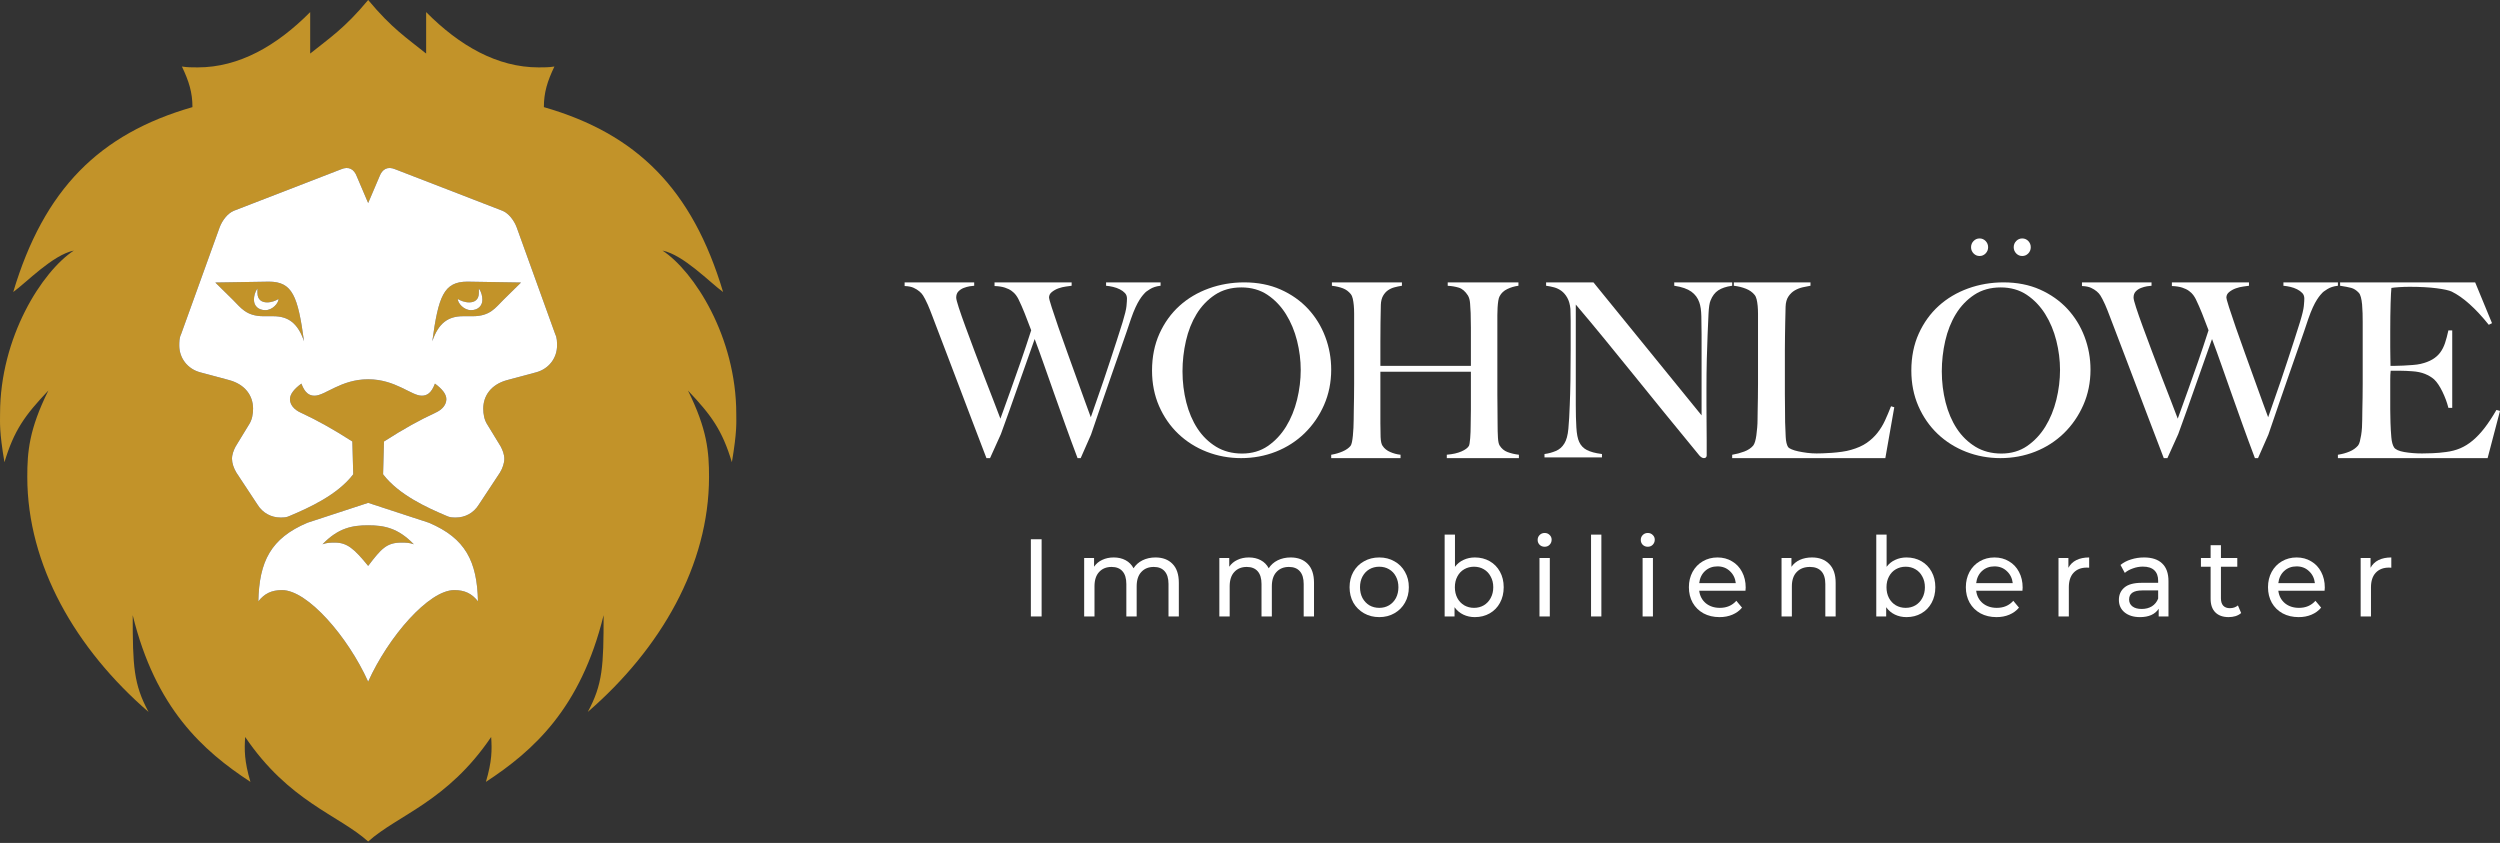 <svg width="261" height="88" viewBox="0 0 261 88" fill="none" xmlns="http://www.w3.org/2000/svg">
<rect x="0" y="0" width="261" height="88" fill="#333333" stroke="none"/>
<path fill-rule="evenodd" clip-rule="evenodd" d="M47.792 31.209C48.067 31.389 48.525 31.57 48.984 31.57C49.534 31.57 49.993 31.299 49.993 30.577V30.126C50.268 30.487 50.36 30.938 50.36 31.299C50.36 31.93 49.901 32.382 49.167 32.382C48.434 32.382 47.792 31.66 47.792 31.209ZM45.132 35.628C45.773 33.734 46.783 33.013 48.342 33.013H49.351C51.185 33.013 51.736 32.111 52.561 31.299L54.396 29.495L48.8 29.405C46.324 29.405 45.773 30.938 45.132 35.628ZM33.667 56.826C34.126 56.645 34.584 56.645 34.951 56.645C36.235 56.645 36.969 57.277 38.437 59.08C39.812 57.277 40.362 56.645 41.922 56.645C42.289 56.645 42.747 56.645 43.205 56.826C41.555 55.112 40.087 54.841 38.437 54.841C36.785 54.841 35.318 55.112 33.667 56.826ZM26.971 62.779C27.063 58.63 28.255 56.194 32.107 54.57L38.437 52.496L44.765 54.57C48.617 56.194 49.809 58.63 49.901 62.779C49.259 61.967 48.525 61.606 47.425 61.606C44.765 61.606 40.545 66.476 38.437 71.167C36.327 66.476 32.107 61.606 29.448 61.606C28.347 61.606 27.613 61.967 26.971 62.779ZM26.513 31.299C26.513 30.938 26.605 30.487 26.88 30.126V30.577C26.88 31.299 27.338 31.57 27.888 31.57C28.347 31.57 28.806 31.389 29.081 31.209C29.081 31.66 28.439 32.382 27.705 32.382C26.971 32.382 26.513 31.93 26.513 31.299ZM22.477 29.495L24.311 31.299C25.137 32.111 25.688 33.013 27.521 33.013H28.531C30.09 33.013 31.099 33.734 31.741 35.628C31.099 30.938 30.549 29.405 28.072 29.405L22.477 29.495ZM18.716 36.08C18.716 35.719 18.716 35.268 18.9 34.907L22.936 23.723C23.211 23.001 23.761 22.279 24.403 22.008L35.593 17.679C36.418 17.318 36.969 17.679 37.244 18.401L38.437 21.197L39.629 18.401C39.904 17.679 40.454 17.318 41.28 17.679L52.469 22.008C53.111 22.279 53.661 23.001 53.937 23.723L57.972 34.907C58.156 35.268 58.156 35.719 58.156 36.08C58.156 37.343 57.33 38.515 55.955 38.876L52.928 39.688C51.277 40.138 50.452 41.311 50.452 42.664C50.452 43.206 50.543 43.837 50.909 44.378L52.286 46.633C52.469 46.994 52.653 47.445 52.653 47.895C52.653 48.347 52.469 48.888 52.194 49.339L49.993 52.676C49.443 53.578 48.525 54.029 47.608 54.029C47.242 54.029 46.967 54.029 46.6 53.849C44.673 53.037 41.647 51.684 39.995 49.52L40.087 46.092C42.197 44.739 43.847 43.837 45.407 43.115C46.233 42.754 46.6 42.213 46.6 41.672C46.6 41.131 46.141 40.589 45.407 40.048C45.04 41.041 44.581 41.311 44.031 41.311C42.931 41.311 41.28 39.597 38.437 39.597C35.593 39.597 33.942 41.311 32.841 41.311C32.291 41.311 31.832 41.041 31.465 40.048C30.732 40.589 30.273 41.131 30.273 41.672C30.273 42.213 30.64 42.754 31.465 43.115C33.025 43.837 34.676 44.739 36.785 46.092L36.877 49.52C35.226 51.684 32.199 53.037 30.273 53.849C29.907 54.029 29.631 54.029 29.264 54.029C28.347 54.029 27.43 53.578 26.88 52.676L24.678 49.339C24.403 48.888 24.22 48.347 24.22 47.895C24.22 47.445 24.403 46.994 24.587 46.633L25.962 44.378C26.329 43.837 26.421 43.206 26.421 42.664C26.421 41.311 25.596 40.138 23.945 39.688L20.918 38.876C19.542 38.515 18.716 37.343 18.716 36.08ZM0.006 43.206C0.006 44.107 -0.086 45.01 0.465 48.256C1.473 44.919 2.574 43.386 5.05 40.77C3.033 44.829 2.849 47.174 2.849 49.79C2.849 58.99 7.894 67.74 15.506 74.324C13.947 71.437 13.855 69.543 13.855 64.222C16.24 73.963 21.193 78.383 26.146 81.63C25.504 79.466 25.504 78.293 25.596 76.94C30.182 83.705 35.318 85.058 38.437 87.854C41.555 85.058 46.691 83.705 51.277 76.94C51.369 78.293 51.369 79.466 50.727 81.63C55.68 78.383 60.632 73.963 63.017 64.222C63.017 69.543 62.925 71.437 61.366 74.324C68.979 67.74 74.023 58.99 74.023 49.79C74.023 47.174 73.84 44.829 71.821 40.77C74.298 43.386 75.399 44.919 76.408 48.256C76.959 45.01 76.867 44.107 76.867 43.206C76.867 35.178 72.464 28.322 69.162 26.158C71.364 26.608 74.115 29.495 75.491 30.487C72.281 19.753 66.502 13.981 56.78 11.184C56.78 9.651 57.147 8.478 57.881 6.945C57.33 7.036 56.78 7.036 56.229 7.036C51.919 7.036 47.975 4.78 44.489 1.263V5.592C42.472 3.968 40.913 2.976 38.437 0C35.96 2.976 34.401 3.968 32.383 5.592V1.263C28.898 4.78 24.954 7.036 20.643 7.036C20.092 7.036 19.542 7.036 18.991 6.945C19.725 8.478 20.092 9.651 20.092 11.184C10.37 13.981 4.592 19.753 1.381 30.487C2.757 29.495 5.509 26.608 7.71 26.158C4.409 28.322 0.006 35.178 0.006 43.206Z" fill="#C29329"/>
<path fill-rule="evenodd" clip-rule="evenodd" d="M47.791 31.209C48.066 31.389 48.525 31.569 48.984 31.569C49.534 31.569 49.993 31.299 49.993 30.577V30.126C50.268 30.487 50.36 30.938 50.36 31.299C50.36 31.93 49.901 32.381 49.167 32.381C48.433 32.381 47.791 31.66 47.791 31.209ZM45.132 35.628C45.773 33.734 46.783 33.013 48.342 33.013H49.351C51.185 33.013 51.735 32.111 52.561 31.299L54.396 29.495L48.8 29.404C46.324 29.404 45.773 30.938 45.132 35.628ZM33.667 56.825C34.126 56.645 34.584 56.645 34.951 56.645C36.235 56.645 36.969 57.276 38.436 59.08C39.812 57.276 40.362 56.645 41.922 56.645C42.288 56.645 42.747 56.645 43.205 56.825C41.555 55.112 40.087 54.841 38.436 54.841C36.785 54.841 35.318 55.112 33.667 56.825ZM26.971 62.779C27.063 58.629 28.255 56.194 32.107 54.57L38.436 52.496L44.765 54.57C48.617 56.194 49.809 58.629 49.901 62.779C49.259 61.967 48.525 61.606 47.425 61.606C44.765 61.606 40.545 66.476 38.436 71.167C36.327 66.476 32.107 61.606 29.448 61.606C28.347 61.606 27.613 61.967 26.971 62.779ZM26.512 31.299C26.512 30.938 26.604 30.487 26.879 30.126V30.577C26.879 31.299 27.338 31.569 27.888 31.569C28.347 31.569 28.806 31.389 29.081 31.209C29.081 31.66 28.439 32.381 27.705 32.381C26.971 32.381 26.512 31.93 26.512 31.299ZM22.477 29.495L24.311 31.299C25.137 32.111 25.687 33.013 27.521 33.013H28.531C30.09 33.013 31.098 33.734 31.741 35.628C31.098 30.938 30.548 29.404 28.072 29.404L22.477 29.495ZM18.716 36.079C18.716 35.718 18.716 35.268 18.9 34.906L22.935 23.722C23.211 23.001 23.761 22.279 24.403 22.008L35.593 17.679C36.418 17.318 36.969 17.679 37.244 18.4L38.436 21.197L39.628 18.4C39.903 17.679 40.453 17.318 41.28 17.679L52.469 22.008C53.111 22.279 53.661 23.001 53.937 23.722L57.972 34.906C58.156 35.268 58.156 35.718 58.156 36.079C58.156 37.342 57.33 38.515 55.955 38.875L52.928 39.687C51.277 40.138 50.452 41.311 50.452 42.664C50.452 43.205 50.543 43.837 50.909 44.377L52.285 46.633C52.469 46.993 52.652 47.445 52.652 47.895C52.652 48.346 52.469 48.887 52.194 49.339L49.993 52.676C49.443 53.578 48.525 54.029 47.608 54.029C47.241 54.029 46.966 54.029 46.599 53.849C44.673 53.036 41.647 51.684 39.995 49.519L40.087 46.092C42.197 44.739 43.847 43.837 45.407 43.115C46.233 42.754 46.599 42.213 46.599 41.672C46.599 41.131 46.141 40.589 45.407 40.048C45.04 41.04 44.581 41.311 44.031 41.311C42.93 41.311 41.28 39.597 38.436 39.597C35.593 39.597 33.942 41.311 32.841 41.311C32.291 41.311 31.832 41.04 31.465 40.048C30.732 40.589 30.273 41.131 30.273 41.672C30.273 42.213 30.64 42.754 31.465 43.115C33.025 43.837 34.675 44.739 36.785 46.092L36.877 49.519C35.226 51.684 32.199 53.036 30.273 53.849C29.906 54.029 29.631 54.029 29.264 54.029C28.347 54.029 27.43 53.578 26.879 52.676L24.678 49.339C24.403 48.887 24.22 48.346 24.22 47.895C24.22 47.445 24.403 46.993 24.587 46.633L25.962 44.377C26.329 43.837 26.421 43.205 26.421 42.664C26.421 41.311 25.596 40.138 23.945 39.687L20.918 38.875C19.542 38.515 18.716 37.342 18.716 36.079Z" fill="white"/>
<path fill-rule="evenodd" clip-rule="evenodd" d="M157.378 47.192C157.036 47.062 156.76 46.83 156.557 46.503C156.466 46.36 156.408 46.083 156.385 45.681C156.361 45.273 156.349 44.818 156.349 44.329C156.349 43.734 156.344 43.172 156.337 42.656C156.328 42.162 156.324 41.668 156.324 41.188V32.903C156.324 32.633 156.333 32.366 156.348 32.109C156.364 31.85 156.388 31.613 156.42 31.404C156.451 31.201 156.498 31.041 156.56 30.928C156.731 30.602 156.999 30.35 157.358 30.178C157.721 30.004 158.099 29.89 158.48 29.84L158.525 29.834V29.48H151.142V29.839L151.192 29.841C151.555 29.857 151.926 29.921 152.292 30.029C152.65 30.135 152.974 30.413 153.254 30.854C153.378 31.065 153.453 31.342 153.476 31.678C153.499 32.008 153.52 32.345 153.537 32.677C153.553 33.247 153.561 33.735 153.561 34.17V38.195H144.112V35.69C144.112 35.041 144.115 34.381 144.124 33.727C144.132 33.033 144.144 32.39 144.16 31.816C144.175 31.439 144.254 31.123 144.394 30.879C144.535 30.634 144.708 30.439 144.91 30.301C145.114 30.161 145.345 30.057 145.596 29.992C145.851 29.925 146.093 29.874 146.316 29.84L146.361 29.834V29.48H139.051V29.835L139.097 29.84C139.509 29.89 139.883 29.979 140.209 30.103C140.529 30.227 140.802 30.43 141.022 30.708C141.113 30.82 141.183 30.979 141.229 31.18C141.276 31.391 141.313 31.627 141.336 31.882C141.36 32.142 141.372 32.426 141.372 32.726V40.047C141.372 40.541 141.368 41.039 141.36 41.529C141.352 42.01 141.344 42.453 141.336 42.858C141.328 43.254 141.324 43.578 141.324 43.822C141.324 44.086 141.316 44.371 141.3 44.668C141.283 44.971 141.263 45.239 141.24 45.489C141.216 45.738 141.183 45.962 141.144 46.154C141.105 46.34 141.055 46.473 140.998 46.549C140.81 46.778 140.532 46.973 140.171 47.129C139.806 47.287 139.42 47.401 139.021 47.468L138.978 47.475V47.828H146.216V47.472L146.169 47.468C145.836 47.434 145.492 47.341 145.143 47.192C144.8 47.045 144.53 46.83 144.344 46.552C144.221 46.376 144.151 46.062 144.135 45.619C144.12 45.169 144.112 44.692 144.112 44.202V38.809H153.561V42.758C153.561 43.338 153.552 43.917 153.537 44.481C153.537 44.678 153.532 44.89 153.525 45.112C153.516 45.328 153.504 45.541 153.488 45.743C153.473 45.942 153.453 46.12 153.428 46.271C153.4 46.45 153.371 46.523 153.351 46.556C153.228 46.764 152.968 46.957 152.577 47.129C152.181 47.303 151.682 47.417 151.093 47.468L151.046 47.472V47.828H158.573V47.473L158.527 47.468C158.112 47.417 157.726 47.324 157.378 47.192Z" fill="white"/>
<path fill-rule="evenodd" clip-rule="evenodd" d="M121.164 29.833V29.48H115.474V29.835L115.524 29.839C115.723 29.855 115.951 29.894 116.201 29.951C116.45 30.01 116.685 30.093 116.899 30.2C117.113 30.305 117.295 30.438 117.442 30.592C117.584 30.741 117.656 30.936 117.656 31.173C117.656 31.338 117.639 31.6 117.606 31.95C117.572 32.299 117.436 32.864 117.202 33.63C117.011 34.249 116.802 34.906 116.58 35.585L115.895 37.679C115.671 38.364 115.441 39.056 115.211 39.734C114.989 40.388 114.775 41.004 114.577 41.563C114.387 42.097 114.224 42.564 114.094 42.951C114.004 43.221 113.933 43.425 113.881 43.562C113.762 43.239 113.588 42.766 113.36 42.142C113.1 41.437 112.806 40.622 112.484 39.721C112.16 38.814 111.819 37.868 111.469 36.907C111.112 35.925 110.788 35.013 110.506 34.196C110.223 33.379 109.984 32.667 109.796 32.078C109.567 31.366 109.519 31.138 109.519 31.072C109.519 30.835 109.616 30.642 109.816 30.484C110.023 30.32 110.256 30.191 110.51 30.101C110.768 30.011 111.029 29.948 111.286 29.914C111.544 29.881 111.729 29.856 111.833 29.839L111.879 29.831V29.48H103.83V29.862L103.882 29.864C104.279 29.881 104.624 29.935 104.907 30.026C105.187 30.116 105.425 30.232 105.615 30.371C105.804 30.511 105.953 30.655 106.06 30.801C106.167 30.949 106.255 31.091 106.321 31.222C106.557 31.709 106.779 32.213 106.979 32.719C107.181 33.23 107.409 33.822 107.657 34.48C107.289 35.629 106.915 36.747 106.547 37.804C106.171 38.883 105.83 39.85 105.532 40.68C105.228 41.529 104.974 42.236 104.772 42.799C104.619 43.225 104.509 43.528 104.442 43.708C104.258 43.214 104.028 42.611 103.757 41.914C103.452 41.133 103.127 40.291 102.78 39.392C102.432 38.489 102.083 37.569 101.74 36.655C101.394 35.73 101.077 34.876 100.789 34.094C100.505 33.322 100.271 32.652 100.092 32.103C99.917 31.564 99.828 31.217 99.828 31.072C99.828 30.801 99.904 30.585 100.054 30.428C100.209 30.267 100.394 30.144 100.605 30.063C100.819 29.981 101.029 29.923 101.229 29.889C101.428 29.856 101.57 29.839 101.651 29.839H101.706V29.48H94.443V29.862L94.495 29.864C94.858 29.881 95.159 29.943 95.388 30.049C95.619 30.156 95.82 30.281 95.984 30.42C96.149 30.559 96.278 30.703 96.367 30.848C96.459 30.998 96.53 31.124 96.58 31.223C96.675 31.413 96.769 31.607 96.858 31.801C96.943 31.987 97.024 32.181 97.098 32.378C97.174 32.58 97.258 32.799 97.352 33.035C97.445 33.27 97.55 33.548 97.668 33.867C98.075 34.926 98.48 35.991 98.886 37.058L100.142 40.363C100.463 41.209 100.793 42.08 101.133 42.976L101.487 43.908C101.95 45.133 102.449 46.44 102.971 47.794L102.984 47.828H103.361L104.493 45.32C104.781 44.53 105.077 43.71 105.381 42.86C105.687 42.007 105.994 41.137 106.294 40.273C106.597 39.403 106.905 38.534 107.208 37.688C107.48 36.928 107.753 36.157 108.021 35.394C108.354 36.28 108.686 37.196 109.008 38.116C109.346 39.084 109.697 40.081 110.061 41.107C110.424 42.132 110.805 43.201 111.203 44.311C111.594 45.404 112.025 46.575 112.484 47.793L112.497 47.828H112.824L113.905 45.37C114.221 44.426 114.571 43.404 114.945 42.33C115.317 41.262 115.685 40.198 116.049 39.138C116.402 38.107 116.765 37.067 117.127 36.048C117.479 35.057 117.794 34.136 118.066 33.31C118.233 32.827 118.395 32.416 118.546 32.091C118.696 31.767 118.84 31.497 118.973 31.291C119.106 31.084 119.224 30.921 119.324 30.804C119.425 30.688 119.501 30.604 119.554 30.549C119.587 30.507 119.701 30.409 120.06 30.184C120.348 30.005 120.703 29.888 121.116 29.839L121.164 29.833Z" fill="white"/>
<path fill-rule="evenodd" clip-rule="evenodd" d="M211.122 26.727C211.366 26.727 211.578 26.637 211.751 26.458H211.751C211.924 26.28 212.012 26.062 212.012 25.81C212.012 25.558 211.924 25.34 211.751 25.162C211.578 24.983 211.366 24.893 211.122 24.893C210.877 24.893 210.666 24.983 210.492 25.162C210.319 25.34 210.231 25.558 210.231 25.81C210.231 26.062 210.319 26.28 210.492 26.458C210.666 26.637 210.877 26.727 211.122 26.727Z" fill="white"/>
<path fill-rule="evenodd" clip-rule="evenodd" d="M206.669 26.727C206.913 26.727 207.125 26.637 207.299 26.458C207.472 26.28 207.56 26.062 207.56 25.81C207.56 25.559 207.472 25.34 207.299 25.162C207.125 24.983 206.913 24.893 206.669 24.893C206.425 24.893 206.213 24.983 206.04 25.162C205.866 25.341 205.778 25.559 205.778 25.81C205.778 26.062 205.866 26.28 206.04 26.458C206.213 26.637 206.425 26.727 206.669 26.727Z" fill="white"/>
<path fill-rule="evenodd" clip-rule="evenodd" d="M135.796 38.617C135.796 39.65 135.667 40.697 135.413 41.731C135.159 42.763 134.773 43.706 134.266 44.534C133.76 45.359 133.118 46.043 132.36 46.566C131.603 47.087 130.7 47.351 129.674 47.351C128.648 47.351 127.735 47.111 126.962 46.639C126.187 46.165 125.534 45.528 125.019 44.743C124.503 43.956 124.11 43.035 123.848 42.004C123.586 40.971 123.453 39.882 123.453 38.766C123.453 37.699 123.574 36.63 123.812 35.588C124.049 34.547 124.422 33.605 124.921 32.786C125.419 31.97 126.065 31.294 126.839 30.78C127.612 30.267 128.541 30.007 129.6 30.007C130.641 30.007 131.558 30.267 132.323 30.779C133.09 31.294 133.739 31.974 134.254 32.799C134.769 33.626 135.159 34.561 135.413 35.576C135.667 36.594 135.796 37.617 135.796 38.617ZM136.557 32.239C135.778 31.401 134.817 30.725 133.701 30.228C132.584 29.731 131.304 29.48 129.897 29.48C128.608 29.48 127.363 29.693 126.197 30.115C125.031 30.537 123.998 31.15 123.129 31.938C122.26 32.725 121.559 33.7 121.046 34.834C120.533 35.969 120.272 37.267 120.272 38.691C120.272 40.033 120.52 41.28 121.008 42.398C121.496 43.516 122.172 44.49 123.017 45.294C123.862 46.099 124.86 46.729 125.985 47.167C127.109 47.606 128.317 47.828 129.575 47.828C130.849 47.828 132.069 47.602 133.203 47.155C134.337 46.707 135.344 46.06 136.195 45.233C137.048 44.403 137.732 43.412 138.228 42.287C138.725 41.16 138.977 39.917 138.977 38.592C138.977 37.4 138.767 36.241 138.353 35.148C137.94 34.056 137.335 33.076 136.557 32.239Z" fill="white"/>
<path fill-rule="evenodd" clip-rule="evenodd" d="M174.791 29.832L174.835 29.839C175.591 29.955 176.176 30.16 176.576 30.448C176.972 30.734 177.252 31.112 177.408 31.57C177.533 31.917 177.605 32.399 177.62 33.004C177.636 33.623 177.645 34.272 177.645 34.932V43.365L166.37 29.498L166.354 29.48H161.412V29.833L161.457 29.839C161.712 29.873 161.98 29.928 162.254 30.001C162.527 30.075 162.783 30.2 163.017 30.372C163.249 30.543 163.453 30.783 163.625 31.087C163.797 31.391 163.907 31.786 163.954 32.26C163.97 32.747 163.978 33.162 163.978 33.494V36.573C163.978 37.691 163.97 38.756 163.954 39.738C163.938 40.719 163.914 41.58 163.882 42.298C163.85 43.247 163.802 44.078 163.738 44.767C163.676 45.445 163.533 45.963 163.314 46.308C163.097 46.667 162.799 46.927 162.428 47.081C162.051 47.239 161.668 47.344 161.29 47.394L161.245 47.4V47.753H167.245V47.399L167.2 47.394C166.553 47.311 166.038 47.172 165.67 46.982C165.307 46.796 165.036 46.511 164.866 46.136C164.71 45.807 164.611 45.297 164.572 44.618C164.532 43.937 164.512 43.157 164.512 42.3V31.794C165.563 33.031 166.573 34.243 167.515 35.397C168.49 36.591 169.485 37.815 170.5 39.067C171.514 40.32 172.582 41.637 173.701 43.016C174.811 44.385 176.061 45.913 177.42 47.56C177.591 47.741 177.744 47.828 177.888 47.828C177.981 47.828 178.054 47.802 178.103 47.75C178.153 47.697 178.178 47.63 178.178 47.548V45.908C178.178 45.306 178.174 44.69 178.166 44.078C178.159 43.484 178.154 42.877 178.154 42.275V40.66C178.154 39.529 178.166 38.465 178.19 37.495C178.215 36.486 178.243 35.648 178.274 34.935C178.306 34.162 178.338 33.434 178.37 32.753C178.402 32.082 178.473 31.617 178.582 31.37C178.768 30.896 179.04 30.54 179.389 30.31C179.74 30.08 180.213 29.922 180.796 29.839L180.84 29.832V29.48H174.791V29.832Z" fill="white"/>
<path fill-rule="evenodd" clip-rule="evenodd" d="M238.389 29.835L238.438 29.839C238.638 29.856 238.865 29.894 239.116 29.951C239.364 30.01 239.599 30.093 239.814 30.2C240.027 30.306 240.21 30.438 240.357 30.592C240.501 30.743 240.571 30.933 240.571 31.173C240.571 31.338 240.554 31.6 240.52 31.95C240.487 32.299 240.351 32.864 240.116 33.63C239.93 34.237 239.721 34.894 239.495 35.585L238.81 37.679C238.583 38.373 238.352 39.065 238.126 39.734C237.9 40.399 237.687 41.014 237.492 41.563C237.298 42.105 237.136 42.572 237.009 42.951C236.917 43.225 236.847 43.427 236.796 43.562C236.677 43.239 236.503 42.766 236.274 42.143C236 41.397 235.706 40.582 235.399 39.721C235.077 38.821 234.739 37.883 234.384 36.907C234.028 35.931 233.704 35.019 233.421 34.196C233.134 33.368 232.895 32.655 232.71 32.078C232.482 31.367 232.434 31.138 232.434 31.072C232.434 30.835 232.531 30.642 232.731 30.484C232.938 30.32 233.171 30.191 233.425 30.101C233.683 30.011 233.943 29.948 234.2 29.914C234.459 29.882 234.643 29.856 234.748 29.839L234.794 29.831V29.48H226.745V29.862L226.796 29.864C227.194 29.881 227.539 29.935 227.822 30.026C228.102 30.116 228.34 30.232 228.529 30.371C228.719 30.511 228.868 30.655 228.975 30.801C229.081 30.948 229.17 31.09 229.236 31.222C229.473 31.711 229.694 32.214 229.894 32.719C230.091 33.218 230.32 33.81 230.572 34.48C230.202 35.633 229.828 36.751 229.462 37.804C229.077 38.91 228.745 39.85 228.448 40.68C228.143 41.529 227.889 42.236 227.686 42.799C227.536 43.215 227.425 43.523 227.357 43.708C227.171 43.209 226.941 42.607 226.672 41.914C226.367 41.133 226.041 40.291 225.694 39.392C225.346 38.489 224.997 37.569 224.655 36.655C224.308 35.73 223.991 34.876 223.703 34.094C223.415 33.31 223.181 32.64 223.007 32.103C222.831 31.564 222.743 31.218 222.743 31.072C222.743 30.801 222.819 30.585 222.969 30.428C223.123 30.266 223.309 30.144 223.52 30.063C223.734 29.981 223.943 29.923 224.143 29.889C224.342 29.856 224.485 29.839 224.566 29.839H224.62V29.48H217.358V29.862L217.409 29.864C217.773 29.881 218.073 29.943 218.302 30.049C218.534 30.157 218.735 30.281 218.899 30.42C219.063 30.559 219.192 30.703 219.281 30.848C219.373 30.999 219.445 31.125 219.494 31.223C219.589 31.41 219.68 31.599 219.772 31.801C219.859 31.992 219.94 32.186 220.012 32.378C220.088 32.58 220.173 32.799 220.266 33.035C220.359 33.27 220.465 33.548 220.584 33.867C220.989 34.926 221.395 35.991 221.801 37.058L223.056 40.363C223.377 41.209 223.707 42.08 224.047 42.976L224.401 43.908C224.854 45.103 225.353 46.41 225.885 47.794L225.898 47.828H226.276L227.408 45.32C227.695 44.53 227.991 43.71 228.295 42.86C228.601 42.008 228.909 41.137 229.209 40.273C229.529 39.354 229.828 38.508 230.122 37.688C230.401 36.91 230.674 36.139 230.935 35.394C231.27 36.286 231.602 37.202 231.922 38.117C232.261 39.084 232.611 40.081 232.976 41.107C233.339 42.132 233.719 43.201 234.117 44.311C234.509 45.407 234.94 46.578 235.399 47.793L235.412 47.828H235.739L236.82 45.37C237.137 44.422 237.488 43.399 237.86 42.33C238.232 41.262 238.6 40.198 238.964 39.138C239.314 38.117 239.677 37.078 240.042 36.048C240.39 35.066 240.706 34.145 240.98 33.31C241.149 32.825 241.31 32.415 241.46 32.091C241.615 31.759 241.755 31.497 241.888 31.291C242.02 31.085 242.138 30.922 242.239 30.804C242.342 30.684 242.416 30.603 242.47 30.549C242.502 30.507 242.615 30.41 242.975 30.184C243.263 30.005 243.618 29.888 244.031 29.839L244.078 29.833V29.48H238.389V29.835Z" fill="white"/>
<path fill-rule="evenodd" clip-rule="evenodd" d="M260.629 42.797L260.608 42.833C260.188 43.553 259.776 44.178 259.381 44.689C258.989 45.197 258.577 45.633 258.158 45.985C257.741 46.336 257.301 46.609 256.852 46.8C256.401 46.992 255.902 47.123 255.368 47.189C254.883 47.256 254.411 47.298 253.965 47.315C253.528 47.332 253.158 47.341 252.863 47.341C252.191 47.341 251.562 47.289 250.994 47.19C250.437 47.091 250.082 46.929 249.938 46.707C249.792 46.479 249.696 46.125 249.655 45.654C249.613 45.176 249.583 44.662 249.566 44.127C249.566 43.958 249.562 43.749 249.554 43.504C249.545 43.261 249.541 43.002 249.541 42.733V39.693C249.541 39.271 249.556 38.94 249.585 38.708H250.705C250.866 38.708 251.035 38.712 251.21 38.721C251.379 38.73 251.59 38.742 251.844 38.759C252.345 38.792 252.788 38.885 253.16 39.033C253.533 39.183 253.857 39.376 254.12 39.605C254.419 39.888 254.709 40.317 254.984 40.882C255.259 41.448 255.467 42.007 255.602 42.543L255.612 42.584H256.013V34.496H255.611L255.601 34.539C255.502 35.004 255.387 35.432 255.261 35.812C255.136 36.185 254.968 36.517 254.76 36.798C254.555 37.078 254.282 37.32 253.951 37.519C253.618 37.718 253.196 37.878 252.698 37.994C252.479 38.044 252.205 38.082 251.881 38.106C251.53 38.133 251.207 38.154 250.893 38.169C250.572 38.187 250.278 38.195 250.02 38.195H249.566V37.97C249.566 37.818 249.562 37.6 249.554 37.322C249.545 37.046 249.541 36.684 249.541 36.247V34.626C249.541 33.518 249.554 32.529 249.579 31.689C249.604 30.874 249.631 30.341 249.663 30.061C249.833 30.03 250.095 30.003 250.442 29.98C250.82 29.956 251.191 29.942 251.543 29.942C252.651 29.942 253.605 29.993 254.379 30.094C255.148 30.194 255.68 30.312 255.961 30.444C257.15 31.029 258.441 32.183 259.8 33.875L259.828 33.908L260.166 33.74L258.407 29.48H244.306V29.834L244.352 29.84C244.804 29.908 245.178 29.98 245.463 30.055C245.739 30.128 246.004 30.297 246.251 30.56C246.344 30.653 246.42 30.811 246.477 31.029C246.536 31.253 246.578 31.51 246.603 31.793C246.627 32.072 246.644 32.378 246.654 32.702C246.662 33.021 246.666 33.336 246.666 33.638V40.047C246.666 40.551 246.662 41.05 246.654 41.529L246.647 41.867C246.641 42.219 246.634 42.55 246.628 42.859C246.619 43.251 246.616 43.575 246.616 43.822C246.616 44.084 246.607 44.361 246.59 44.643C246.573 44.917 246.544 45.183 246.502 45.435C246.459 45.688 246.413 45.913 246.364 46.102C246.315 46.287 246.25 46.429 246.172 46.523C245.941 46.786 245.644 46.995 245.29 47.142C244.932 47.292 244.539 47.402 244.123 47.468L244.077 47.475V47.828H259.707L260.986 42.95L261 42.898L260.629 42.797Z" fill="white"/>
<path fill-rule="evenodd" clip-rule="evenodd" d="M197.405 42.459C197.209 42.96 197.001 43.449 196.788 43.913C196.575 44.373 196.311 44.803 196.002 45.194C195.693 45.586 195.318 45.936 194.887 46.235C194.457 46.534 193.908 46.779 193.255 46.963C192.979 47.046 192.658 47.113 192.297 47.164C191.937 47.214 191.58 47.252 191.236 47.277C190.89 47.303 190.57 47.32 190.285 47.328C190.014 47.336 189.796 47.34 189.656 47.34C189.327 47.34 188.996 47.319 188.672 47.278C188.341 47.235 188.034 47.184 187.76 47.126C187.485 47.068 187.247 46.997 187.052 46.914C186.863 46.834 186.737 46.754 186.68 46.681C186.537 46.454 186.452 46.096 186.428 45.618C186.402 45.115 186.382 44.595 186.366 44.075C186.366 43.504 186.362 42.979 186.354 42.517C186.346 42.068 186.341 41.611 186.341 41.162V36.551C186.341 36.034 186.346 35.54 186.354 35.083L186.378 33.639C186.387 33.141 186.399 32.596 186.416 32.019C186.432 31.575 186.532 31.214 186.716 30.945C186.899 30.675 187.122 30.463 187.379 30.315C187.637 30.167 187.915 30.058 188.207 29.992C188.5 29.925 188.757 29.874 188.971 29.84L189.015 29.833V29.48H181.012V29.835L181.059 29.84C181.481 29.89 181.889 29.992 182.272 30.142C182.648 30.29 182.954 30.506 183.179 30.785C183.272 30.896 183.343 31.051 183.39 31.244C183.439 31.444 183.476 31.675 183.501 31.933C183.525 32.193 183.537 32.476 183.537 32.776V40.047C183.537 40.551 183.533 41.05 183.525 41.529C183.517 42.01 183.509 42.453 183.501 42.858C183.492 43.246 183.488 43.57 183.488 43.822C183.488 44.087 183.475 44.362 183.451 44.641C183.427 44.915 183.398 45.183 183.365 45.437C183.332 45.685 183.287 45.908 183.23 46.099C183.175 46.285 183.107 46.428 183.031 46.523C182.806 46.785 182.492 46.993 182.099 47.141C181.699 47.291 181.29 47.401 180.884 47.468L180.839 47.475V47.828H196.83L197.754 42.565L197.762 42.517L197.423 42.414L197.405 42.459Z" fill="white"/>
<path fill-rule="evenodd" clip-rule="evenodd" d="M215.067 38.617C215.067 39.649 214.939 40.697 214.684 41.731C214.429 42.765 214.043 43.708 213.537 44.534C213.031 45.359 212.389 46.043 211.63 46.566C210.875 47.087 209.971 47.351 208.945 47.351C207.919 47.351 207.006 47.111 206.233 46.639C205.458 46.165 204.804 45.528 204.29 44.743C203.774 43.956 203.38 43.035 203.119 42.004C202.857 40.971 202.724 39.881 202.724 38.766C202.724 37.7 202.845 36.631 203.082 35.588C203.32 34.547 203.693 33.604 204.192 32.786C204.69 31.97 205.335 31.294 206.11 30.78C206.883 30.267 207.812 30.007 208.871 30.007C209.912 30.007 210.829 30.267 211.594 30.779C212.361 31.294 213.011 31.974 213.525 32.799C214.04 33.624 214.429 34.559 214.684 35.576C214.939 36.595 215.067 37.618 215.067 38.617ZM215.828 32.239C215.048 31.401 214.088 30.725 212.971 30.228C211.855 29.731 210.575 29.48 209.168 29.48C207.878 29.48 206.633 29.693 205.468 30.115C204.302 30.537 203.269 31.15 202.4 31.938C201.53 32.726 200.829 33.7 200.316 34.834C199.803 35.968 199.543 37.266 199.543 38.691C199.543 40.033 199.791 41.28 200.279 42.398C200.767 43.515 201.442 44.49 202.287 45.294C203.132 46.099 204.131 46.729 205.255 47.167C206.381 47.606 207.589 47.828 208.846 47.828C210.12 47.828 211.34 47.602 212.473 47.155C213.608 46.707 214.615 46.06 215.467 45.233C216.32 44.403 217.004 43.412 217.499 42.287C217.996 41.16 218.248 39.917 218.248 38.592C218.248 37.401 218.038 36.242 217.624 35.148C217.21 34.054 216.606 33.075 215.828 32.239Z" fill="white"/>
<path d="M107.622 56.298H108.745V64.358H107.622V56.298Z" fill="white"/>
<path d="M120.633 58.198C121.382 58.198 121.973 58.42 122.407 58.866C122.849 59.311 123.07 59.971 123.07 60.846V64.358H121.992V60.973C121.992 60.382 121.857 59.936 121.588 59.637C121.326 59.338 120.947 59.188 120.453 59.188C119.907 59.188 119.473 59.365 119.151 59.718C118.829 60.063 118.668 60.562 118.668 61.215V64.358H117.59V60.973C117.59 60.382 117.455 59.936 117.185 59.637C116.923 59.338 116.545 59.188 116.051 59.188C115.504 59.188 115.07 59.365 114.748 59.718C114.426 60.063 114.265 60.562 114.265 61.215V64.358H113.187V58.255H114.22V59.165C114.437 58.85 114.722 58.612 115.074 58.451C115.426 58.282 115.826 58.198 116.276 58.198C116.74 58.198 117.152 58.294 117.511 58.486C117.87 58.678 118.147 58.958 118.342 59.326C118.567 58.973 118.877 58.697 119.274 58.497C119.678 58.298 120.131 58.198 120.633 58.198Z" fill="white"/>
<path d="M134.746 58.198C135.495 58.198 136.086 58.42 136.52 58.866C136.962 59.311 137.183 59.971 137.183 60.846V64.358H136.105V60.973C136.105 60.382 135.97 59.936 135.7 59.637C135.438 59.338 135.06 59.188 134.566 59.188C134.02 59.188 133.585 59.365 133.263 59.718C132.941 60.063 132.78 60.562 132.78 61.215V64.358H131.702V60.973C131.702 60.382 131.568 59.936 131.298 59.637C131.036 59.338 130.658 59.188 130.164 59.188C129.617 59.188 129.183 59.365 128.861 59.718C128.539 60.063 128.378 60.562 128.378 61.215V64.358H127.3V58.255H128.333V59.165C128.55 58.85 128.835 58.612 129.187 58.451C129.539 58.282 129.939 58.198 130.388 58.198C130.853 58.198 131.264 58.294 131.624 58.486C131.983 58.678 132.26 58.958 132.455 59.326C132.679 58.973 132.99 58.697 133.387 58.497C133.791 58.298 134.244 58.198 134.746 58.198Z" fill="white"/>
<path d="M143.995 64.427C143.404 64.427 142.872 64.293 142.4 64.024C141.929 63.755 141.558 63.387 141.288 62.919C141.026 62.443 140.895 61.905 140.895 61.307C140.895 60.708 141.026 60.174 141.288 59.706C141.558 59.23 141.929 58.862 142.4 58.601C142.872 58.332 143.404 58.198 143.995 58.198C144.587 58.198 145.114 58.332 145.579 58.601C146.05 58.862 146.417 59.23 146.679 59.706C146.949 60.174 147.083 60.708 147.083 61.307C147.083 61.905 146.949 62.443 146.679 62.919C146.417 63.387 146.05 63.755 145.579 64.024C145.114 64.293 144.587 64.427 143.995 64.427ZM143.995 63.46C144.377 63.46 144.718 63.371 145.017 63.195C145.324 63.011 145.564 62.757 145.736 62.435C145.908 62.105 145.994 61.729 145.994 61.307C145.994 60.885 145.908 60.512 145.736 60.19C145.564 59.86 145.324 59.606 145.017 59.43C144.718 59.253 144.377 59.165 143.995 59.165C143.613 59.165 143.269 59.253 142.962 59.43C142.662 59.606 142.423 59.86 142.243 60.19C142.071 60.512 141.985 60.885 141.985 61.307C141.985 61.729 142.071 62.105 142.243 62.435C142.423 62.757 142.662 63.011 142.962 63.195C143.269 63.371 143.613 63.46 143.995 63.46Z" fill="white"/>
<path d="M153.976 58.198C154.553 58.198 155.07 58.328 155.526 58.589C155.983 58.85 156.339 59.215 156.593 59.683C156.855 60.151 156.986 60.693 156.986 61.307C156.986 61.921 156.855 62.466 156.593 62.942C156.339 63.41 155.983 63.775 155.526 64.035C155.07 64.296 154.553 64.427 153.976 64.427C153.535 64.427 153.13 64.339 152.764 64.162C152.397 63.986 152.093 63.728 151.854 63.391V64.358H150.821V55.814H151.899V59.176C152.138 58.854 152.438 58.612 152.797 58.451C153.157 58.282 153.55 58.198 153.976 58.198ZM153.887 63.46C154.268 63.46 154.609 63.371 154.909 63.195C155.216 63.011 155.455 62.757 155.627 62.435C155.807 62.105 155.897 61.729 155.897 61.307C155.897 60.885 155.807 60.512 155.627 60.19C155.455 59.86 155.216 59.606 154.909 59.43C154.609 59.253 154.268 59.165 153.887 59.165C153.512 59.165 153.172 59.253 152.865 59.43C152.558 59.606 152.318 59.86 152.146 60.19C151.974 60.512 151.888 60.885 151.888 61.307C151.888 61.729 151.974 62.105 152.146 62.435C152.318 62.757 152.558 63.011 152.865 63.195C153.172 63.371 153.512 63.46 153.887 63.46Z" fill="white"/>
<path d="M160.722 58.255H161.8V64.358H160.722V58.255ZM161.261 57.081C161.051 57.081 160.875 57.012 160.733 56.874C160.598 56.736 160.531 56.567 160.531 56.367C160.531 56.167 160.598 55.998 160.733 55.86C160.875 55.715 161.051 55.642 161.261 55.642C161.471 55.642 161.643 55.711 161.778 55.849C161.92 55.979 161.991 56.144 161.991 56.344C161.991 56.551 161.92 56.728 161.778 56.874C161.643 57.012 161.471 57.081 161.261 57.081Z" fill="white"/>
<path d="M166.105 55.814H167.183V64.358H166.105V55.814Z" fill="white"/>
<path d="M171.488 58.255H172.566V64.358H171.488V58.255ZM172.027 57.081C171.817 57.081 171.641 57.012 171.499 56.874C171.364 56.736 171.297 56.567 171.297 56.367C171.297 56.167 171.364 55.998 171.499 55.86C171.641 55.715 171.817 55.642 172.027 55.642C172.236 55.642 172.408 55.711 172.543 55.849C172.685 55.979 172.757 56.144 172.757 56.344C172.757 56.551 172.685 56.728 172.543 56.874C172.408 57.012 172.236 57.081 172.027 57.081Z" fill="white"/>
<path d="M182.25 61.341C182.25 61.426 182.242 61.537 182.227 61.675H177.398C177.466 62.212 177.694 62.646 178.083 62.976C178.48 63.299 178.97 63.46 179.554 63.46C180.266 63.46 180.838 63.214 181.273 62.723L181.868 63.437C181.598 63.759 181.262 64.005 180.857 64.174C180.46 64.343 180.015 64.427 179.521 64.427C178.892 64.427 178.334 64.296 177.847 64.035C177.361 63.767 176.983 63.395 176.713 62.919C176.451 62.443 176.32 61.905 176.32 61.307C176.32 60.716 176.447 60.182 176.702 59.706C176.964 59.23 177.32 58.862 177.769 58.601C178.226 58.332 178.738 58.198 179.307 58.198C179.876 58.198 180.382 58.332 180.824 58.601C181.273 58.862 181.621 59.23 181.868 59.706C182.123 60.182 182.25 60.727 182.25 61.341ZM179.307 59.13C178.791 59.13 178.357 59.292 178.005 59.614C177.66 59.936 177.458 60.359 177.398 60.881H181.217C181.157 60.366 180.951 59.948 180.599 59.626C180.255 59.295 179.824 59.13 179.307 59.13Z" fill="white"/>
<path d="M189.171 58.198C189.927 58.198 190.526 58.424 190.968 58.877C191.417 59.322 191.642 59.979 191.642 60.846V64.358H190.564V60.973C190.564 60.382 190.425 59.936 190.148 59.637C189.871 59.338 189.475 59.188 188.958 59.188C188.374 59.188 187.913 59.365 187.577 59.718C187.24 60.063 187.071 60.562 187.071 61.215V64.358H185.993V58.255H187.026V59.176C187.243 58.862 187.535 58.62 187.902 58.451C188.277 58.282 188.7 58.198 189.171 58.198Z" fill="white"/>
<path d="M199.039 58.198C199.616 58.198 200.132 58.328 200.589 58.589C201.046 58.85 201.401 59.215 201.656 59.683C201.918 60.151 202.049 60.693 202.049 61.307C202.049 61.921 201.918 62.466 201.656 62.942C201.401 63.41 201.046 63.775 200.589 64.035C200.132 64.296 199.616 64.427 199.039 64.427C198.597 64.427 198.193 64.339 197.826 64.162C197.459 63.986 197.156 63.728 196.917 63.391V64.358H195.883V55.814H196.962V59.176C197.201 58.854 197.501 58.612 197.86 58.451C198.219 58.282 198.612 58.198 199.039 58.198ZM198.949 63.46C199.331 63.46 199.672 63.371 199.971 63.195C200.278 63.011 200.518 62.757 200.69 62.435C200.87 62.105 200.96 61.729 200.96 61.307C200.96 60.885 200.87 60.512 200.69 60.19C200.518 59.86 200.278 59.606 199.971 59.43C199.672 59.253 199.331 59.165 198.949 59.165C198.575 59.165 198.234 59.253 197.927 59.43C197.62 59.606 197.381 59.86 197.209 60.19C197.036 60.512 196.95 60.885 196.95 61.307C196.95 61.729 197.036 62.105 197.209 62.435C197.381 62.757 197.62 63.011 197.927 63.195C198.234 63.371 198.575 63.46 198.949 63.46Z" fill="white"/>
<path d="M211.164 61.341C211.164 61.426 211.157 61.537 211.142 61.675H206.313C206.38 62.212 206.608 62.646 206.998 62.976C207.394 63.299 207.885 63.46 208.469 63.46C209.18 63.46 209.753 63.214 210.187 62.723L210.782 63.437C210.513 63.759 210.176 64.005 209.772 64.174C209.375 64.343 208.929 64.427 208.435 64.427C207.806 64.427 207.248 64.296 206.762 64.035C206.275 63.767 205.897 63.395 205.628 62.919C205.365 62.443 205.234 61.905 205.234 61.307C205.234 60.716 205.362 60.182 205.616 59.706C205.878 59.23 206.234 58.862 206.683 58.601C207.14 58.332 207.653 58.198 208.222 58.198C208.791 58.198 209.296 58.332 209.738 58.601C210.187 58.862 210.535 59.23 210.782 59.706C211.037 60.182 211.164 60.727 211.164 61.341ZM208.222 59.13C207.705 59.13 207.271 59.292 206.919 59.614C206.575 59.936 206.372 60.359 206.313 60.881H210.131C210.071 60.366 209.865 59.948 209.513 59.626C209.169 59.295 208.738 59.13 208.222 59.13Z" fill="white"/>
<path d="M215.941 59.28C216.128 58.927 216.405 58.658 216.772 58.474C217.139 58.29 217.584 58.198 218.108 58.198V59.269C218.048 59.261 217.966 59.257 217.861 59.257C217.277 59.257 216.817 59.438 216.48 59.798C216.15 60.151 215.986 60.658 215.986 61.318V64.358H214.907V58.255H215.941V59.28Z" fill="white"/>
<path d="M223.84 58.198C224.663 58.198 225.292 58.405 225.726 58.82C226.168 59.234 226.389 59.852 226.389 60.673V64.358H225.367V63.552C225.187 63.836 224.929 64.055 224.592 64.208C224.263 64.354 223.87 64.427 223.413 64.427C222.747 64.427 222.211 64.262 221.807 63.932C221.41 63.602 221.212 63.168 221.212 62.631C221.212 62.093 221.403 61.664 221.784 61.341C222.166 61.011 222.773 60.846 223.604 60.846H225.311V60.627C225.311 60.151 225.176 59.787 224.907 59.533C224.637 59.28 224.24 59.154 223.716 59.154C223.364 59.154 223.02 59.215 222.683 59.338C222.346 59.453 222.061 59.61 221.829 59.81L221.38 58.981C221.687 58.727 222.054 58.535 222.481 58.405C222.907 58.267 223.36 58.198 223.84 58.198ZM223.593 63.575C224.004 63.575 224.36 63.483 224.659 63.299C224.959 63.107 225.176 62.838 225.311 62.493V61.641H223.649C222.735 61.641 222.279 61.955 222.279 62.585C222.279 62.892 222.395 63.134 222.627 63.31C222.859 63.487 223.181 63.575 223.593 63.575Z" fill="white"/>
<path d="M233.977 64.001C233.82 64.139 233.625 64.247 233.393 64.323C233.161 64.392 232.921 64.427 232.674 64.427C232.075 64.427 231.611 64.262 231.282 63.932C230.952 63.602 230.788 63.13 230.788 62.516V59.165H229.777V58.255H230.788V56.92H231.866V58.255H233.573V59.165H231.866V62.47C231.866 62.8 231.944 63.053 232.102 63.23C232.266 63.406 232.498 63.494 232.798 63.494C233.127 63.494 233.408 63.398 233.64 63.206L233.977 64.001Z" fill="white"/>
<path d="M242.709 61.341C242.709 61.426 242.701 61.537 242.686 61.675H237.857C237.924 62.212 238.153 62.646 238.542 62.976C238.939 63.299 239.429 63.46 240.013 63.46C240.725 63.46 241.297 63.214 241.732 62.723L242.327 63.437C242.057 63.759 241.72 64.005 241.316 64.174C240.919 64.343 240.474 64.427 239.98 64.427C239.351 64.427 238.793 64.296 238.306 64.035C237.82 63.767 237.441 63.395 237.172 62.919C236.91 62.443 236.779 61.905 236.779 61.307C236.779 60.716 236.906 60.182 237.161 59.706C237.423 59.23 237.778 58.862 238.228 58.601C238.684 58.332 239.197 58.198 239.766 58.198C240.335 58.198 240.841 58.332 241.282 58.601C241.732 58.862 242.08 59.23 242.327 59.706C242.581 60.182 242.709 60.727 242.709 61.341ZM239.766 59.13C239.25 59.13 238.815 59.292 238.463 59.614C238.119 59.936 237.917 60.359 237.857 60.881H241.675C241.616 60.366 241.41 59.948 241.058 59.626C240.713 59.295 240.283 59.13 239.766 59.13Z" fill="white"/>
<path d="M247.485 59.28C247.672 58.927 247.949 58.658 248.316 58.474C248.683 58.29 249.128 58.198 249.653 58.198V59.269C249.593 59.261 249.51 59.257 249.405 59.257C248.821 59.257 248.361 59.438 248.024 59.798C247.695 60.151 247.53 60.658 247.53 61.318V64.358H246.452V58.255H247.485V59.28Z" fill="white"/>
</svg>
